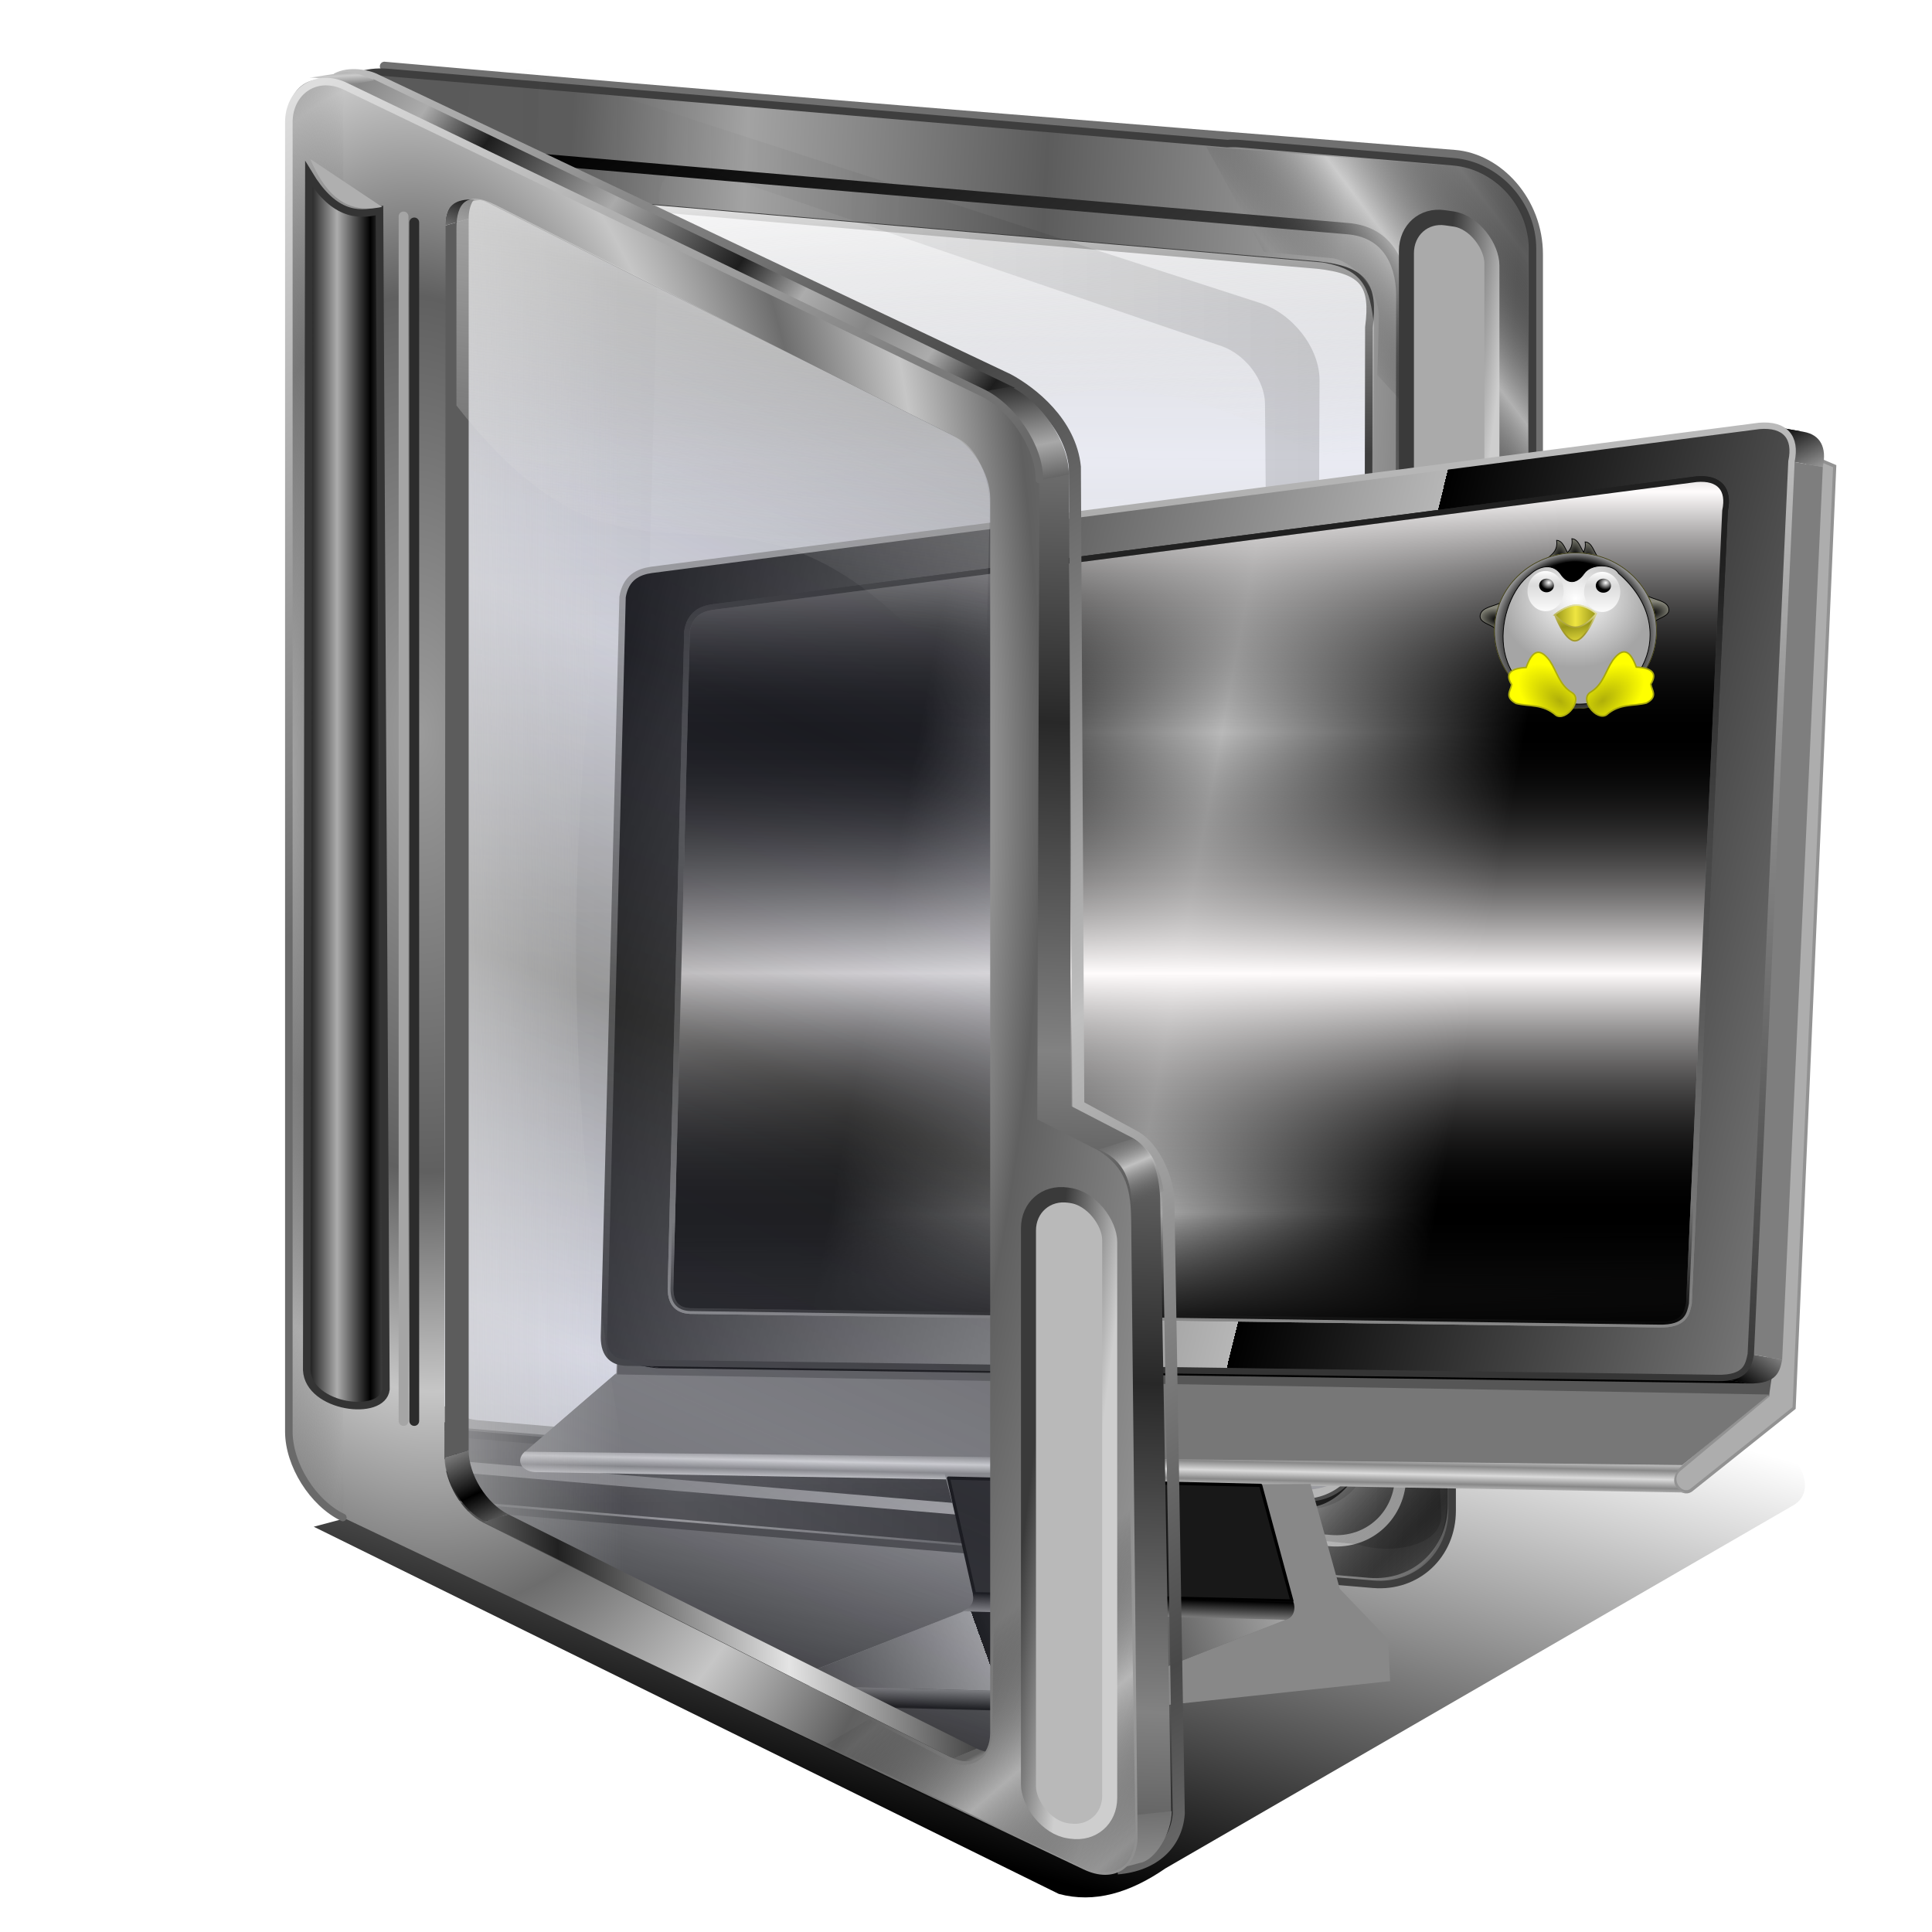 <?xml version="1.0" encoding="UTF-8" standalone="no"?>
<!-- Created with Inkscape (http://www.inkscape.org/) -->

<svg
   xmlns:dc="http://purl.org/dc/elements/1.1/"
   xmlns:cc="http://creativecommons.org/ns#"
   xmlns:rdf="http://www.w3.org/1999/02/22-rdf-syntax-ns#"
   xmlns:svg="http://www.w3.org/2000/svg"
   xmlns="http://www.w3.org/2000/svg"
   xmlns:xlink="http://www.w3.org/1999/xlink"
   xmlns:sodipodi="http://sodipodi.sourceforge.net/DTD/sodipodi-0.dtd"
   xmlns:inkscape="http://www.inkscape.org/namespaces/inkscape"
   id="svg2440"
   sodipodi:version="0.32"
   inkscape:version="0.91 r13725"
   width="256"
   height="256"
   sodipodi:docname="folder-hobbies-computer.svg"
   inkscape:output_extension="org.inkscape.output.svg.inkscape"
   inkscape:export-filename="/media/disk/fel/ico/box2/box/scalable/devices/computer.png"
   inkscape:export-xdpi="90"
   inkscape:export-ydpi="90"
   version="1.1">
  <sodipodi:namedview
     inkscape:window-height="1056"
     inkscape:window-width="1920"
     inkscape:pageshadow="2"
     inkscape:pageopacity="0.0"
     guidetolerance="10.0"
     gridtolerance="10.0"
     objecttolerance="10.0"
     borderopacity="1.0"
     bordercolor="#666666"
     pagecolor="#ffffff"
     id="base"
     showgrid="false"
     inkscape:zoom="3.5351562"
     inkscape:cx="128"
     inkscape:cy="128"
     inkscape:window-x="0"
     inkscape:window-y="0"
     inkscape:current-layer="svg2440"
     inkscape:window-maximized="1" />
  <defs
     id="defs2443">
    <linearGradient
       id="linearGradient3318">
      <stop
         id="stop3320"
         stop-color="#000000"
         stop-opacity="1" />
      <stop
         id="stop3322"
         offset="1"
         stop-color="#000000"
         stop-opacity="0" />
    </linearGradient>
    <linearGradient
       id="linearGradient3310">
      <stop
         id="stop3312"
         stop-color="#000000"
         stop-opacity="0" />
      <stop
         offset="1"
         id="stop3314"
         stop-color="#fffcfc"
         stop-opacity="1" />
    </linearGradient>
    <linearGradient
       id="linearGradient3516"
       inkscape:collect="always">
      <stop
         id="stop3518"
         stop-color="#a4a4a4"
         stop-opacity="1" />
      <stop
         id="stop3520"
         offset="1"
         stop-color="#000000"
         stop-opacity="1" />
    </linearGradient>
    <linearGradient
       id="linearGradient3411">
      <stop
         id="stop3413"
         stop-color="#dadada"
         stop-opacity="1" />
      <stop
         offset="1"
         id="stop3415"
         stop-color="#888888"
         stop-opacity="1" />
    </linearGradient>
    <linearGradient
       id="linearGradient3391">
      <stop
         id="stop3393"
         stop-color="#b9b9b9"
         stop-opacity="1" />
      <stop
         id="stop3399"
         offset="0.5"
         stop-color="#000000"
         stop-opacity="1" />
      <stop
         offset="1"
         id="stop3395"
         stop-color="#000000"
         stop-opacity="1" />
    </linearGradient>
    <linearGradient
       inkscape:collect="always"
       id="linearGradient3385">
      <stop
         id="stop3387"
         stop-color="#b6b6b6"
         stop-opacity="1" />
      <stop
         offset="1"
         id="stop3389"
         stop-color="#000000"
         stop-opacity="1" />
    </linearGradient>
    <linearGradient
       id="linearGradient3371"
       inkscape:collect="always">
      <stop
         id="stop3373"
         stop-color="#202020"
         stop-opacity="1" />
      <stop
         id="stop3375"
         offset="1"
         stop-color="#888888"
         stop-opacity="1" />
    </linearGradient>
    <linearGradient
       inkscape:collect="always"
       id="linearGradient3359">
      <stop
         id="stop3361"
         stop-color="#323232"
         stop-opacity="1" />
      <stop
         offset="1"
         id="stop3363"
         stop-color="#bababa"
         stop-opacity="1" />
    </linearGradient>
    <linearGradient
       inkscape:collect="always"
       id="linearGradient3343">
      <stop
         id="stop3345"
         stop-color="#000000"
         stop-opacity="1" />
      <stop
         offset="1"
         id="stop3347"
         stop-color="#9d9d9d"
         stop-opacity="1" />
    </linearGradient>
    <linearGradient
       inkscape:collect="always"
       xlink:href="#linearGradient3343"
       id="linearGradient3550"
       gradientUnits="userSpaceOnUse"
       spreadMethod="reflect"
       x1="396.27"
       y1="27.353"
       x2="404.12"
       y2="43.603" />
    <linearGradient
       inkscape:collect="always"
       xlink:href="#linearGradient3343"
       id="linearGradient3552"
       gradientUnits="userSpaceOnUse"
       spreadMethod="reflect"
       x1="385.85"
       y1="330.92"
       x2="396.09"
       y2="317.06" />
    <linearGradient
       inkscape:collect="always"
       xlink:href="#linearGradient3385"
       id="linearGradient3554"
       gradientUnits="userSpaceOnUse"
       spreadMethod="repeat"
       x1="240.5"
       y1="247.1"
       x2="0.136"
       y2="187.91" />
    <linearGradient
       inkscape:collect="always"
       xlink:href="#linearGradient3359"
       id="linearGradient3556"
       gradientUnits="userSpaceOnUse"
       x1="282.06"
       y1="330.72"
       x2="300.01"
       y2="34.835" />
    <linearGradient
       inkscape:collect="always"
       xlink:href="#linearGradient3391"
       id="linearGradient3558"
       gradientUnits="userSpaceOnUse"
       spreadMethod="reflect"
       x1="212.76"
       y1="164.28"
       x2="396.8"
       y2="198.37" />
    <linearGradient
       inkscape:collect="always"
       xlink:href="#linearGradient3371"
       id="linearGradient3560"
       gradientUnits="userSpaceOnUse"
       gradientTransform="matrix(0.888,0,0,0.888,23.825,19.838)"
       x1="198.56"
       y1="48.558"
       x2="186.98"
       y2="327.67" />
    <linearGradient
       inkscape:collect="always"
       xlink:href="#linearGradient3411"
       id="linearGradient3562"
       gradientUnits="userSpaceOnUse"
       spreadMethod="reflect"
       x1="154.59"
       y1="354.2"
       x2="154.65"
       y2="351.4" />
    <linearGradient
       inkscape:collect="always"
       xlink:href="#linearGradient3516"
       id="linearGradient3564"
       gradientUnits="userSpaceOnUse"
       spreadMethod="reflect"
       x1="195.75"
       y1="403.18"
       x2="195.98"
       y2="395.83" />
    <linearGradient
       inkscape:collect="always"
       xlink:href="#linearGradient3516"
       id="linearGradient3566"
       gradientUnits="userSpaceOnUse"
       gradientTransform="matrix(-1,0,0,-1,320.425,825.817)"
       spreadMethod="reflect"
       x1="195.75"
       y1="403.18"
       x2="195.98"
       y2="395.83" />
    <linearGradient
       inkscape:collect="always"
       xlink:href="#linearGradient3516"
       id="linearGradient3568"
       gradientUnits="userSpaceOnUse"
       spreadMethod="repeat"
       x1="145.97"
       y1="412.83"
       x2="58.785"
       y2="444.14" />
    <linearGradient
       inkscape:collect="always"
       xlink:href="#linearGradient3310"
       id="linearGradient3308"
       gradientUnits="userSpaceOnUse"
       spreadMethod="reflect"
       x1="212.76"
       y1="123.95"
       x2="212.76"
       y2="48.28" />
    <linearGradient
       inkscape:collect="always"
       xlink:href="#linearGradient3318"
       id="linearGradient3324"
       gradientUnits="userSpaceOnUse"
       spreadMethod="pad"
       x1="221.36"
       y1="314.37"
       x2="220.7"
       y2="274.41" />
    <linearGradient
       inkscape:collect="always"
       xlink:href="#linearGradient3371"
       id="linearGradient4242"
       gradientUnits="userSpaceOnUse"
       gradientTransform="matrix(0.888,0,0,0.888,23.825,19.838)"
       x1="198.56"
       y1="48.558"
       x2="186.98"
       y2="327.67" />
    <linearGradient
       id="linearGradient4390"
       inkscape:collect="always">
      <stop
         stop-opacity="0"
         stop-color="#a3a3a3"
         id="stop4392" />
      <stop
         stop-opacity="0.635"
         stop-color="#101010"
         id="stop4394"
         offset="1" />
    </linearGradient>
    <linearGradient
       id="linearGradient4378">
      <stop
         id="stop4380"
         stop-color="#595959"
         stop-opacity="1" />
      <stop
         offset="0.304"
         id="stop4382"
         stop-color="#5c5c5c"
         stop-opacity="1" />
      <stop
         id="stop4384"
         offset="0.561"
         stop-color="#a3a3a3"
         stop-opacity="1" />
      <stop
         id="stop4386"
         offset="1"
         stop-color="#5c5c5c"
         stop-opacity="1" />
    </linearGradient>
    <linearGradient
       inkscape:collect="always"
       id="linearGradient4386">
      <stop
         id="stop4388"
         stop-color="#666666"
         stop-opacity="0" />
      <stop
         offset="1"
         id="stop4390"
         stop-color="#e7e7e7"
         stop-opacity="0.612" />
    </linearGradient>
    <linearGradient
       inkscape:collect="always"
       id="linearGradient4322">
      <stop
         id="stop4324"
         stop-color="#424242"
         stop-opacity="0.26" />
      <stop
         offset="1"
         id="stop4326"
         stop-color="#b6bad4"
         stop-opacity="0.304" />
    </linearGradient>
    <linearGradient
       id="linearGradient4303"
       inkscape:collect="always">
      <stop
         stop-opacity="1"
         stop-color="#c0c0c0"
         id="stop4308" />
      <stop
         stop-opacity="1"
         stop-color="#484848"
         id="stop4310"
         offset="1" />
    </linearGradient>
    <linearGradient
       id="linearGradient4294"
       inkscape:collect="always">
      <stop
         stop-opacity="1"
         stop-color="#dedede"
         id="stop4296" />
      <stop
         stop-opacity="1"
         stop-color="#6a6a6a"
         id="stop4298"
         offset="1" />
    </linearGradient>
    <linearGradient
       id="linearGradient4284"
       inkscape:collect="always">
      <stop
         stop-opacity="0"
         stop-color="#000000"
         id="stop4287" />
      <stop
         stop-opacity="0.612"
         stop-color="#e7e7e7"
         id="stop4289"
         offset="1" />
    </linearGradient>
    <linearGradient
       id="linearGradient4317"
       inkscape:collect="always">
      <stop
         stop-opacity="0.403"
         stop-color="#424242"
         id="stop4319" />
      <stop
         stop-opacity="0.182"
         stop-color="#9396b5"
         id="stop4322"
         offset="1" />
    </linearGradient>
    <linearGradient
       id="linearGradient4310">
      <stop
         stop-opacity="1"
         stop-color="#cecece"
         id="stop4312" />
      <stop
         stop-opacity="1"
         stop-color="#3a3a3a"
         id="stop4314"
         offset="1" />
    </linearGradient>
    <linearGradient
       id="linearGradient4290">
      <stop
         id="stop4292"
         stop-color="#a8a8a8"
         stop-opacity="1" />
      <stop
         id="stop4294"
         offset="1"
         stop-color="#272727"
         stop-opacity="1" />
    </linearGradient>
    <linearGradient
       inkscape:collect="always"
       id="linearGradient4282">
      <stop
         id="stop4286"
         stop-color="#000000"
         stop-opacity="0" />
      <stop
         offset="1"
         id="stop4288"
         stop-color="#c9c9c9"
         stop-opacity="0.612" />
    </linearGradient>
    <linearGradient
       id="linearGradient4273"
       inkscape:collect="always">
      <stop
         stop-opacity="0.579"
         stop-color="#dfdfdf"
         id="stop4275" />
      <stop
         stop-opacity="0"
         stop-color="#dfdfdf"
         id="stop4277"
         offset="1" />
    </linearGradient>
    <linearGradient
       id="linearGradient4331">
      <stop
         stop-opacity="1"
         stop-color="#616161"
         id="stop4333" />
      <stop
         stop-opacity="1"
         stop-color="#cbcbcb"
         id="stop4335"
         offset="1" />
    </linearGradient>
    <linearGradient
       id="linearGradient4325">
      <stop
         stop-opacity="1"
         stop-color="#bababa"
         id="stop4327" />
      <stop
         stop-opacity="1"
         stop-color="#000000"
         id="stop4329"
         offset="1" />
    </linearGradient>
    <linearGradient
       id="linearGradient4319">
      <stop
         stop-opacity="1"
         stop-color="#a6a6a6"
         id="stop4321" />
      <stop
         stop-opacity="0"
         stop-color="#666666"
         offset="1"
         id="stop4323" />
    </linearGradient>
    <linearGradient
       id="linearGradient4297">
      <stop
         stop-opacity="1"
         stop-color="#9b9b9b"
         id="stop4299" />
      <stop
         stop-opacity="1"
         stop-color="#606060"
         id="stop4302"
         offset="0.5" />
      <stop
         stop-opacity="1"
         stop-color="#c6c6c6"
         offset="0.75"
         id="stop4305" />
      <stop
         stop-opacity="1"
         stop-color="#6d6d6d"
         offset="1"
         id="stop4307" />
    </linearGradient>
    <linearGradient
       id="linearGradient4302"
       inkscape:collect="always">
      <stop
         stop-opacity="0"
         stop-color="#3e3e3e"
         id="stop4304" />
      <stop
         stop-opacity="0.157"
         stop-color="#000000"
         id="stop4306"
         offset="1" />
    </linearGradient>
    <linearGradient
       id="linearGradient4279"
       inkscape:collect="always">
      <stop
         stop-opacity="1"
         stop-color="#c1c1c1"
         id="stop4281" />
      <stop
         stop-opacity="0"
         stop-color="#555555"
         id="stop4284"
         offset="1" />
    </linearGradient>
    <linearGradient
       id="linearGradient4372">
      <stop
         stop-opacity="1"
         stop-color="#8c8c8c"
         id="stop4374" />
      <stop
         stop-opacity="1"
         stop-color="#707070"
         offset="1"
         id="stop4376" />
    </linearGradient>
    <linearGradient
       id="linearGradient4350"
       inkscape:collect="always">
      <stop
         stop-opacity="1"
         stop-color="#acacac"
         id="stop4352" />
      <stop
         stop-opacity="1"
         stop-color="#000000"
         id="stop4354"
         offset="1" />
    </linearGradient>
    <linearGradient
       id="linearGradient4342">
      <stop
         stop-opacity="1"
         stop-color="#828282"
         id="stop4344" />
      <stop
         stop-opacity="1"
         stop-color="#282828"
         offset="1"
         id="stop4346" />
    </linearGradient>
    <linearGradient
       id="linearGradient4336">
      <stop
         stop-opacity="1"
         stop-color="#616161"
         id="stop4338" />
      <stop
         stop-opacity="1"
         stop-color="#e4e4e4"
         offset="1"
         id="stop4340" />
    </linearGradient>
    <linearGradient
       id="linearGradient4299">
      <stop
         stop-opacity="1"
         stop-color="#ffffff"
         id="stop4301" />
      <stop
         stop-opacity="0"
         stop-color="#dddddd"
         id="stop4303"
         offset="1" />
    </linearGradient>
    <linearGradient
       id="linearGradient4293">
      <stop
         stop-opacity="0.646"
         stop-color="#d1d1d1"
         id="stop4295" />
      <stop
         stop-opacity="0"
         stop-color="#c9c9c9"
         offset="1"
         id="stop4297" />
    </linearGradient>
    <linearGradient
       id="linearGradient3877">
      <stop
         stop-opacity="1"
         stop-color="#212121"
         id="stop3879" />
      <stop
         stop-opacity="1"
         stop-color="#e4e4e4"
         id="stop3881"
         offset="1" />
    </linearGradient>
    <linearGradient
       id="linearGradient3871">
      <stop
         stop-opacity="1"
         stop-color="#d8d8d8"
         id="stop3873" />
      <stop
         stop-opacity="1"
         stop-color="#252525"
         offset="1"
         id="stop3875" />
    </linearGradient>
    <linearGradient
       id="linearGradient3863">
      <stop
         stop-opacity="1"
         stop-color="#aaaaaa"
         id="stop3865" />
      <stop
         stop-opacity="1"
         stop-color="#1d1d1d"
         offset="0.5"
         id="stop3350" />
      <stop
         stop-opacity="1"
         stop-color="#acacac"
         id="stop3352"
         offset="0.75" />
      <stop
         stop-opacity="1"
         stop-color="#878787"
         id="stop3867"
         offset="1" />
    </linearGradient>
    <linearGradient
       id="linearGradient3831">
      <stop
         stop-opacity="1"
         stop-color="#000000"
         id="stop3833" />
      <stop
         stop-opacity="1"
         stop-color="#a7a7a7"
         offset="1"
         id="stop3835" />
    </linearGradient>
    <linearGradient
       id="linearGradient3803">
      <stop
         stop-opacity="1"
         stop-color="#909090"
         id="stop3805" />
      <stop
         stop-opacity="1"
         stop-color="#000000"
         id="stop3807"
         offset="1" />
    </linearGradient>
    <linearGradient
       y2="893.58"
       x2="736.83"
       y1="886.38"
       x1="730.24"
       gradientUnits="userSpaceOnUse"
       id="linearGradient2708"
       xlink:href="#linearGradient4336"
       inkscape:collect="always" />
    <linearGradient
       y2="888.36"
       x2="592.15"
       y1="893.82"
       x1="432.77"
       spreadMethod="reflect"
       gradientUnits="userSpaceOnUse"
       id="linearGradient2710"
       xlink:href="#linearGradient3877"
       inkscape:collect="always" />
    <linearGradient
       y2="877.63"
       x2="388.21"
       y1="856.65"
       x1="369.98"
       spreadMethod="reflect"
       gradientUnits="userSpaceOnUse"
       id="linearGradient2712"
       xlink:href="#linearGradient3803"
       inkscape:collect="always" />
    <linearGradient
       y2="121.26"
       x2="385.72"
       y1="79.991"
       x1="378.99"
       gradientUnits="userSpaceOnUse"
       id="linearGradient2716"
       xlink:href="#linearGradient3831"
       inkscape:collect="always" />
    <linearGradient
       y2="176.69"
       x2="276.08"
       y1="185.27"
       x1="276.56"
       spreadMethod="reflect"
       gradientUnits="userSpaceOnUse"
       id="linearGradient2718"
       xlink:href="#linearGradient4331"
       inkscape:collect="always" />
    <linearGradient
       y2="347.28"
       x2="580.59"
       y1="248.79"
       x1="440.3"
       spreadMethod="reflect"
       gradientUnits="userSpaceOnUse"
       id="linearGradient2720"
       xlink:href="#linearGradient3863"
       inkscape:collect="always" />
    <linearGradient
       y2="577.18"
       x2="696.37"
       y1="780.61"
       x1="689.78"
       spreadMethod="reflect"
       gradientUnits="userSpaceOnUse"
       id="linearGradient2724"
       xlink:href="#linearGradient4342"
       inkscape:collect="always" />
    <linearGradient
       gradientTransform="translate(62.137,18.509)"
       y2="1233.69"
       x2="708.13"
       y1="1265.74"
       x1="709.47"
       spreadMethod="reflect"
       gradientUnits="userSpaceOnUse"
       id="linearGradient2726"
       xlink:href="#linearGradient4372"
       inkscape:collect="always" />
    <linearGradient
       gradientTransform="matrix(0.214,0,0,0.214,222.873,-56.636)"
       y2="362.43"
       x2="934.11"
       y1="367.34"
       x1="974.08"
       gradientUnits="userSpaceOnUse"
       id="linearGradient3302"
       xlink:href="#linearGradient4310"
       inkscape:collect="always" />
    <radialGradient
       r="232.39"
       fy="671.2"
       fx="245.43"
       cy="671.2"
       cx="245.43"
       spreadMethod="reflect"
       gradientTransform="matrix(0.049,0,0,0.5,-119.908,-235.023)"
       gradientUnits="userSpaceOnUse"
       id="radialGradient3311"
       xlink:href="#linearGradient4319"
       inkscape:collect="always" />
    <radialGradient
       r="232.39"
       fy="663.51"
       fx="317.56"
       cy="663.51"
       cx="317.56"
       spreadMethod="reflect"
       gradientTransform="matrix(0.236,-0.006,0.012,0.5,-173.461,-233.763)"
       gradientUnits="userSpaceOnUse"
       id="radialGradient3314"
       xlink:href="#linearGradient4297"
       inkscape:collect="always" />
    <linearGradient
       y2="736.21"
       x2="427.92"
       y1="736.65"
       x1="303.35"
       gradientTransform="matrix(0.214,0,0,0.214,-155.364,-30.214)"
       gradientUnits="userSpaceOnUse"
       id="linearGradient3339"
       xlink:href="#linearGradient4293"
       inkscape:collect="always" />
    <linearGradient
       gradientTransform="matrix(0.214,0,0,0.214,222.303,-24.645)"
       y2="271.25"
       x2="355.35"
       y1="1060.94"
       x1="907.3"
       gradientUnits="userSpaceOnUse"
       id="linearGradient3343-6"
       xlink:href="#linearGradient3871"
       inkscape:collect="always" />
    <linearGradient
       y2="271.25"
       x2="355.35"
       y1="1031.92"
       x1="879.6"
       gradientTransform="matrix(0.227,0,0,0.227,214.879,-32.787)"
       gradientUnits="userSpaceOnUse"
       id="linearGradient3346"
       xlink:href="#linearGradient4325"
       inkscape:collect="always" />
    <linearGradient
       y2="447.21"
       x2="704.84"
       y1="406"
       x1="696.93"
       spreadMethod="reflect"
       gradientUnits="userSpaceOnUse"
       id="linearGradient3354"
       xlink:href="#linearGradient4290"
       inkscape:collect="always" />
    <linearGradient
       gradientTransform="matrix(0.241,0,0,0.241,240.725,9.135)"
       spreadMethod="reflect"
       gradientUnits="userSpaceOnUse"
       y2="544.09"
       x2="513.65"
       y1="524.1"
       x1="138.06"
       id="linearGradient3362"
       xlink:href="#linearGradient4378"
       inkscape:collect="always" />
    <linearGradient
       gradientTransform="translate(-152.877,-6.166)"
       spreadMethod="reflect"
       gradientUnits="userSpaceOnUse"
       y2="107.78"
       x2="55.785"
       y1="107.78"
       x1="51.38"
       id="linearGradient4356"
       xlink:href="#linearGradient4350"
       inkscape:collect="always" />
    <linearGradient
       y2="362.43"
       x2="934.11"
       y1="367.34"
       x1="974.08"
       gradientTransform="matrix(0.214,0,0,0.214,-210.532,125.901)"
       gradientUnits="userSpaceOnUse"
       id="linearGradient4360"
       xlink:href="#linearGradient4310"
       inkscape:collect="always" />
    <linearGradient
       gradientTransform="translate(230.188,-1.735)"
       gradientUnits="userSpaceOnUse"
       y2="69.34"
       x2="134.98"
       y1="23.68"
       x1="131.29"
       id="linearGradient4370"
       xlink:href="#linearGradient4299"
       inkscape:collect="always" />
    <filter
       color-interpolation-filters="sRGB"
       height="1.087"
       y="-0.043"
       width="1.033"
       x="-0.017"
       id="filter4277"
       inkscape:collect="always">
      <feGaussianBlur
         stdDeviation="1.366"
         id="feGaussianBlur4279"
         inkscape:collect="always" />
    </filter>
    <linearGradient
       gradientTransform="translate(-10.758,6.551)"
       gradientUnits="userSpaceOnUse"
       y2="156.1"
       x2="135.18"
       y1="232.75"
       x1="114.17"
       id="linearGradient4287"
       xlink:href="#linearGradient3318"
       inkscape:collect="always" />
    <linearGradient
       gradientTransform="translate(-149.404,2.268)"
       spreadMethod="reflect"
       gradientUnits="userSpaceOnUse"
       y2="155.25"
       x2="156.39"
       y1="150.4"
       x1="154.35"
       id="linearGradient4286"
       xlink:href="#linearGradient4279"
       inkscape:collect="always" />
    <linearGradient
       gradientTransform="translate(-149.404,2.268)"
       spreadMethod="reflect"
       gradientUnits="userSpaceOnUse"
       y2="227.18"
       x2="142.92"
       y1="214.42"
       x1="132.03"
       id="linearGradient4296"
       xlink:href="#linearGradient4282"
       inkscape:collect="always" />
    <linearGradient
       gradientTransform="matrix(0.998,0.058,0.058,-0.998,266.494,262.365)"
       y2="227.18"
       x2="142.92"
       y1="218.58"
       x1="132.75"
       spreadMethod="reflect"
       gradientUnits="userSpaceOnUse"
       id="linearGradient4300"
       xlink:href="#linearGradient4284"
       inkscape:collect="always" />
    <linearGradient
       gradientTransform="translate(11.594,-0.522)"
       gradientUnits="userSpaceOnUse"
       y2="119.43"
       x2="177.67"
       y1="119.43"
       x1="53.04"
       id="linearGradient4308"
       xlink:href="#linearGradient4302"
       inkscape:collect="always" />
    <linearGradient
       gradientTransform="translate(-149.404,2.268)"
       gradientUnits="userSpaceOnUse"
       y2="75.73"
       x2="93.42"
       y1="25.1"
       x1="99.92"
       id="linearGradient4280"
       xlink:href="#linearGradient4273"
       inkscape:collect="always" />
    <filter
       color-interpolation-filters="sRGB"
       height="1.02"
       y="0"
       width="1.031"
       x="-0.015"
       id="filter4278"
       inkscape:collect="always">
      <feGaussianBlur
         stdDeviation="0.806"
         id="feGaussianBlur4280"
         inkscape:collect="always" />
    </filter>
    <linearGradient
       gradientTransform="translate(-149.404,2.268)"
       spreadMethod="reflect"
       gradientUnits="userSpaceOnUse"
       y2="80.79"
       x2="82.37"
       y1="121.08"
       x1="64.769"
       id="linearGradient4324"
       xlink:href="#linearGradient4317"
       inkscape:collect="always" />
    <linearGradient
       gradientTransform="translate(-149.404,2.268)"
       gradientUnits="userSpaceOnUse"
       y2="89.62"
       x2="86.969"
       y1="14.353"
       x1="35.525"
       id="linearGradient4301"
       xlink:href="#linearGradient4294"
       inkscape:collect="always" />
    <linearGradient
       spreadMethod="reflect"
       gradientTransform="translate(-149.404,2.268)"
       gradientUnits="userSpaceOnUse"
       y2="73.33"
       x2="88.03"
       y1="5.703"
       x1="45.662"
       id="linearGradient4312"
       xlink:href="#linearGradient4303"
       inkscape:collect="always" />
    <linearGradient
       gradientTransform="translate(231.393,6.699)"
       spreadMethod="reflect"
       gradientUnits="userSpaceOnUse"
       y2="57.57"
       x2="135.89"
       y1="117.26"
       x1="135.33"
       id="linearGradient4320"
       xlink:href="#linearGradient4322"
       inkscape:collect="always" />
    <linearGradient
       inkscape:collect="always"
       id="linearGradient2888">
      <stop
         id="stop2890"
         stop-color="black"
         stop-opacity="1" />
      <stop
         offset="1"
         id="stop2892"
         stop-color="#86867a"
         stop-opacity="1" />
    </linearGradient>
    <linearGradient
       inkscape:collect="always"
       id="linearGradient2864">
      <stop
         id="stop2866"
         stop-color="#afaf09"
         stop-opacity="1" />
      <stop
         offset="1"
         id="stop2868"
         stop-color="yellow"
         stop-opacity="1" />
    </linearGradient>
    <linearGradient
       inkscape:collect="always"
       id="linearGradient2854">
      <stop
         id="stop2856"
         stop-color="#a29929"
         stop-opacity="1" />
      <stop
         offset="1"
         id="stop2858"
         stop-color="#e8e7b2"
         stop-opacity="1" />
    </linearGradient>
    <linearGradient
       inkscape:collect="always"
       id="linearGradient2836">
      <stop
         id="stop2838"
         stop-color="#efe541"
         stop-opacity="1" />
      <stop
         offset="1"
         id="stop2840"
         stop-color="#98961a"
         stop-opacity="1" />
    </linearGradient>
    <linearGradient
       inkscape:collect="always"
       id="linearGradient2822">
      <stop
         id="stop2824"
         stop-color="white"
         stop-opacity="1" />
      <stop
         offset="1"
         id="stop2826"
         stop-color="black"
         stop-opacity="1" />
    </linearGradient>
    <linearGradient
       id="linearGradient2798"
       inkscape:collect="always">
      <stop
         id="stop2800"
         stop-color="white"
         stop-opacity="0" />
      <stop
         id="stop2802"
         offset="1"
         stop-color="white"
         stop-opacity="1" />
    </linearGradient>
    <linearGradient
       inkscape:collect="always"
       id="linearGradient2788">
      <stop
         id="stop2790"
         stop-color="white"
         stop-opacity="1" />
      <stop
         offset="1"
         id="stop2792"
         stop-color="#c4c4c4"
         stop-opacity="1" />
    </linearGradient>
    <linearGradient
       inkscape:collect="always"
       id="linearGradient2778">
      <stop
         id="stop2780"
         stop-color="white"
         stop-opacity="1" />
      <stop
         offset="1"
         id="stop2782"
         stop-color="#a5a5a5"
         stop-opacity="1" />
    </linearGradient>
    <linearGradient
       id="linearGradient2762">
      <stop
         id="stop2764"
         stop-color="white"
         stop-opacity="1" />
      <stop
         id="stop2770"
         offset="0.5"
         stop-color="white"
         stop-opacity="1" />
      <stop
         offset="0.75"
         id="stop2772"
         stop-color="black"
         stop-opacity="1" />
      <stop
         offset="1"
         id="stop2766"
         stop-color="#aaa"
         stop-opacity="1" />
    </linearGradient>
    <radialGradient
       inkscape:collect="always"
       xlink:href="#linearGradient2888"
       id="radialGradient2934"
       gradientUnits="userSpaceOnUse"
       gradientTransform="matrix(-0.956,0.149,0.249,1.592,168.152,-1.887)"
       cx="24.699"
       cy="13.06"
       fx="24.699"
       fy="13.06"
       r="14.989" />
    <radialGradient
       inkscape:collect="always"
       xlink:href="#linearGradient2888"
       id="radialGradient2936"
       gradientUnits="userSpaceOnUse"
       gradientTransform="matrix(-0.956,0.149,0.249,1.592,150.765,-6.101)"
       cx="24.699"
       cy="13.06"
       fx="24.699"
       fy="13.06"
       r="14.989" />
    <radialGradient
       inkscape:collect="always"
       xlink:href="#linearGradient2888"
       id="radialGradient2938"
       gradientUnits="userSpaceOnUse"
       gradientTransform="matrix(-0.956,0.149,0.249,1.592,130.745,-3.994)"
       cx="24.699"
       cy="13.06"
       fx="24.699"
       fy="13.06"
       r="14.989" />
    <radialGradient
       inkscape:collect="always"
       xlink:href="#linearGradient2888"
       id="radialGradient2940"
       gradientUnits="userSpaceOnUse"
       gradientTransform="matrix(-0.149,-0.956,-1.592,0.249,255.516,114.096)"
       cx="24.699"
       cy="13.06"
       fx="24.699"
       fy="13.06"
       r="14.989" />
    <radialGradient
       inkscape:collect="always"
       xlink:href="#linearGradient2888"
       id="radialGradient2942"
       gradientUnits="userSpaceOnUse"
       gradientTransform="matrix(0.149,-0.956,1.592,0.249,2.645,122.525)"
       cx="24.699"
       cy="13.06"
       fx="24.699"
       fy="13.06"
       r="14.989" />
    <radialGradient
       inkscape:collect="always"
       xlink:href="#linearGradient2762"
       id="radialGradient2944"
       gradientUnits="userSpaceOnUse"
       gradientTransform="matrix(1.049,-0.011,0.01,1.202,4.577,-23.361)"
       spreadMethod="reflect"
       cx="-117.75"
       cy="120.46"
       fx="-117.75"
       fy="68.07"
       r="100.81" />
    <radialGradient
       inkscape:collect="always"
       xlink:href="#linearGradient2778"
       id="radialGradient2946"
       gradientUnits="userSpaceOnUse"
       gradientTransform="matrix(-1.045,0.022,-0.02,-0.946,268.274,140.609)"
       cx="130.5"
       cy="72.32"
       fx="130.5"
       fy="72.32"
       r="95.6" />
    <linearGradient
       inkscape:collect="always"
       xlink:href="#linearGradient2788"
       id="linearGradient2948"
       gradientUnits="userSpaceOnUse"
       x1="94.83"
       y1="95.84"
       x2="94.83"
       y2="33.666" />
    <linearGradient
       inkscape:collect="always"
       xlink:href="#linearGradient2798"
       id="linearGradient2950"
       gradientUnits="userSpaceOnUse"
       x1="94.83"
       y1="58.43"
       x2="94.83"
       y2="38.934" />
    <radialGradient
       inkscape:collect="always"
       xlink:href="#linearGradient2822"
       id="radialGradient2956"
       gradientUnits="userSpaceOnUse"
       gradientTransform="matrix(-1.077,0.077,-0.066,-0.921,47,29.162)"
       cx="22.13"
       cy="15.841"
       fx="22.13"
       fy="15.841"
       r="13.698" />
    <linearGradient
       inkscape:collect="always"
       xlink:href="#linearGradient2836"
       id="linearGradient2960"
       gradientUnits="userSpaceOnUse"
       gradientTransform="translate(110.113,77.975)"
       spreadMethod="reflect"
       x1="20.284"
       y1="26.29"
       x2="47.42"
       y2="26.29" />
    <linearGradient
       inkscape:collect="always"
       xlink:href="#linearGradient2854"
       id="linearGradient2962"
       gradientUnits="userSpaceOnUse"
       x1="130.4"
       y1="117.7"
       x2="139.62"
       y2="82.71" />
    <radialGradient
       inkscape:collect="always"
       xlink:href="#linearGradient2864"
       id="radialGradient2964"
       gradientUnits="userSpaceOnUse"
       gradientTransform="matrix(-1.222,-0.968,0.544,-0.687,-202.892,187.386)"
       cx="-166.08"
       cy="201.83"
       fx="-166.08"
       fy="201.83"
       r="40.73" />
    <radialGradient
       inkscape:collect="always"
       xlink:href="#linearGradient2864"
       id="radialGradient2966"
       gradientUnits="userSpaceOnUse"
       gradientTransform="matrix(1.222,-0.968,-0.544,-0.687,478.729,186.859)"
       cx="-166.08"
       cy="201.83"
       fx="-166.08"
       fy="201.83"
       r="40.73" />
    <linearGradient
       inkscape:collect="always"
       xlink:href="#linearGradient2836"
       id="linearGradient4215"
       gradientUnits="userSpaceOnUse"
       gradientTransform="translate(110.113,77.975)"
       spreadMethod="reflect"
       x1="23.11"
       y1="59.1"
       x2="19.413"
       y2="32.23" />
    <linearGradient
       y2="234.07"
       x2="139.82"
       y1="224.13"
       x1="131.13"
       spreadMethod="reflect"
       gradientTransform="matrix(0.998,-0.058,0.058,0.998,254.897,-26.636)"
       gradientUnits="userSpaceOnUse"
       id="linearGradient4384"
       xlink:href="#linearGradient4386"
       inkscape:collect="always" />
    <linearGradient
       gradientTransform="translate(-0.567,-0.85)"
       gradientUnits="userSpaceOnUse"
       y2="204.19"
       x2="296.69"
       y1="128.05"
       x1="295.18"
       id="linearGradient4396"
       xlink:href="#linearGradient4390"
       inkscape:collect="always" />
    <linearGradient
       inkscape:collect="always"
       xlink:href="#linearGradient2788"
       id="linearGradient5035"
       gradientUnits="userSpaceOnUse"
       x1="94.83"
       y1="95.84"
       x2="94.83"
       y2="33.666" />
    <linearGradient
       inkscape:collect="always"
       xlink:href="#linearGradient2798"
       id="linearGradient5037"
       gradientUnits="userSpaceOnUse"
       x1="94.83"
       y1="58.43"
       x2="94.83"
       y2="38.934" />
    <radialGradient
       inkscape:collect="always"
       xlink:href="#linearGradient2822"
       id="radialGradient5039"
       gradientUnits="userSpaceOnUse"
       gradientTransform="matrix(-1.077,0.077,-0.066,-0.921,47,29.162)"
       cx="22.13"
       cy="15.841"
       fx="22.13"
       fy="15.841"
       r="13.698" />
    <linearGradient
       inkscape:collect="always"
       xlink:href="#linearGradient2854"
       id="linearGradient5041"
       gradientUnits="userSpaceOnUse"
       x1="130.4"
       y1="117.7"
       x2="139.62"
       y2="82.71" />
  </defs>
  <path
     style="fill:url(#linearGradient4287);fill-opacity:1;fill-rule:evenodd;stroke:none;stroke-width:1;stroke-linecap:butt;stroke-linejoin:miter;stroke-opacity:1;filter:url(#filter4277)"
     d="m 41.574,202.299 98.723,48.654 c 4.715,1.269 9.429,-0.141 14.144,-3.394 l 83.165,-48.088 c 3.753,-2.133 0.073,-8.253 -4.249,-9.027 l -91.927,-14.734 z"
     id="path4263"
     inkscape:connector-curvature="0"
     sodipodi:nodetypes="ccccccc" />
  <g
     id="g4398"
     transform="translate(-231.957,-3.629)">
    <path
       style="fill:none;fill-opacity:1;stroke:#707070;stroke-width:1.2;stroke-linecap:round;stroke-linejoin:round;stroke-miterlimit:4;stroke-dasharray:none;stroke-opacity:1"
       inkscape:connector-curvature="0"
       d="m 435.805,114.373 0,-77.036 c 0,-7.076 -5.298,-12.783 -11.102,-13.245 -49.304,-3.926 -99.666,-7.948 -141.813,-11.684"
       id="path4300"
       sodipodi:nodetypes="cssc"
       stroke-miterlimit="4" />
    <path
       style="fill:url(#linearGradient4320);fill-opacity:1;stroke:none;stroke-width:5;stroke-linecap:round;stroke-linejoin:round;stroke-miterlimit:4;stroke-dasharray:none;stroke-opacity:1"
       stroke-miterlimit="4"
       id="path3241"
       d="m 295.191,28.791 c -4.88,-0.414 -8.807,3.246 -8.807,8.2 l 0,146.732 c 0,4.955 3.926,9.274 8.807,9.687 l 109.865,9.312 c 4.88,0.414 8.807,-3.24 8.807,-8.194 l 0,-72.747 0.155,-75.115 c 0.834,-5.497 -0.508,-7.494 -6.768,-8.254 l -112.059,-9.62 z"
       sodipodi:nodetypes="cccccccccc"
       inkscape:connector-curvature="0" />
    <path
       stroke-miterlimit="4"
       sodipodi:nodetypes="ccccc"
       d="m 286.826,37.679 0.052,145.427 c 0,4.955 3.556,9.15 8.436,9.564 l 108.384,9.188 c 4.88,0.414 9.547,-2.376 9.547,-7.33"
       id="path3244"
       inkscape:connector-curvature="0"
       style="fill:none;fill-opacity:0.214;stroke:url(#linearGradient3343-6);stroke-width:1.7;stroke-linecap:round;stroke-linejoin:round;stroke-miterlimit:4;stroke-dasharray:none;stroke-opacity:1" />
    <path
       style="fill:url(#linearGradient3362);fill-opacity:1;stroke:#3e3e3e;stroke-width:1;stroke-linecap:round;stroke-linejoin:round;stroke-miterlimit:4;stroke-dasharray:none;stroke-opacity:1"
       stroke-miterlimit="4"
       sodipodi:nodetypes="csscssccssccccccccccsccssc"
       id="rect2442"
       d="m 282.231,13.197 c -5.293,0.094 -9.395,4.262 -9.395,9.784 l 0,167.984 c 0,5.889 4.666,11.021 10.467,11.513 l 130.599,11.07 c 5.801,0.492 10.467,-3.854 10.467,-9.743 l 0,-80.039 0.181,0.013 c 5.801,0.492 10.467,-3.854 10.467,-9.743 l 0,-77.445 c 0,-5.889 -4.666,-11.034 -10.467,-11.526 l -28.339,-2.399 c -0.558,-0.047 -1.101,-0.046 -1.635,-0.007 L 283.303,13.23 c -0.363,-0.031 -0.719,-0.04 -1.072,-0.034 z m 11.379,15.902 c 0.297,-0.005 0.6,0.008 0.905,0.034 l 112.057,9.616 c 6.195,0.694 7.489,2.646 6.768,8.256 l -0.154,75.113 0,72.748 c 1e-5,4.955 -3.925,8.609 -8.805,8.196 l -109.865,-9.315 c -4.88,-0.414 -8.805,-4.729 -8.805,-9.683 l 0,-146.735 c 0,-4.645 3.448,-8.15 7.901,-8.229 z"
       inkscape:connector-curvature="0" />
    <path
       style="fill:url(#linearGradient4396);fill-opacity:1;stroke:none;stroke-width:1;stroke-linecap:round;stroke-linejoin:round;stroke-miterlimit:4;stroke-dasharray:none;stroke-opacity:1"
       inkscape:connector-curvature="0"
       d="m 412.618,121.267 0,72.748 c 10e-6,4.955 -3.925,8.609 -8.805,8.196 l -109.865,-9.315 c -4.88,-0.414 -8.805,-4.729 -8.805,-9.683 l 0,-66.142 c -3.268,1.011 -5.785,2.646 -12.873,3.969 l 0,69.076 c 0,5.889 4.666,11.021 10.467,11.513 l 130.599,11.07 c 5.801,0.492 10.467,-3.854 10.467,-9.743 l 0,-80.039 0.181,0.013 c -3.132,0.127 -6.554,-0.742 -11.365,-1.662 z"
       id="path4388"
       sodipodi:nodetypes="csccsccscssccc"
       stroke-miterlimit="4" />
    <path
       style="fill:none;fill-opacity:0.214;stroke:url(#linearGradient3346);stroke-width:1.5;stroke-linecap:round;stroke-linejoin:round;stroke-miterlimit:4;stroke-dasharray:none;stroke-opacity:1"
       stroke-miterlimit="4"
       id="path3254"
       d="m 291.994,23.748 c -5.163,-0.438 -9.317,3.434 -9.317,8.676 l 0,155.242 c 0,5.242 4.154,9.811 9.317,10.249 l 116.236,9.851 c 5.163,0.438 9.317,-3.428 9.317,-8.67 l 0,-76.966 0.164,-79.471 c -0.085,-4.558 -2.181,-8.315 -7.161,-8.733 z"
       sodipodi:nodetypes="cccccccccc"
       inkscape:connector-curvature="0" />
    <path
       style="fill:url(#linearGradient4370);fill-opacity:1;stroke:none;stroke-width:5;stroke-linecap:round;stroke-linejoin:round;stroke-miterlimit:4;stroke-dasharray:none;stroke-opacity:1"
       stroke-miterlimit="4"
       inkscape:connector-curvature="0"
       sodipodi:nodetypes="cccccccc"
       d="m 295.191,28.791 c -4.88,-0.414 -8.807,3.246 -8.807,8.2 l 0,24.261 c 65.184,40.385 66.46,-34.734 127.478,7.402 l 0,53.126 0.155,-75.115 c -0.603,-4.876 -1.309,-7.275 -6.768,-8.254 z"
       id="path4362" />
    <path
       style="fill:url(#linearGradient4300);fill-opacity:1;fill-rule:evenodd;stroke:none;stroke-width:1;stroke-linecap:butt;stroke-linejoin:miter;stroke-opacity:1"
       d="m 399.455,37.006 8.837,0.82 c 2.713,0.148 6.552,4.151 6.363,8.003 l -0.185,7.499 20.017,21.856 -0.089,-39.206 c 0.513,-5.244 -4.316,-9.679 -9.177,-10.307 l -33.434,-2.604 z"
       id="path4298"
       inkscape:connector-curvature="0"
       sodipodi:nodetypes="ccccccccc" />
    <rect
       style="fill:#aaaaaa;fill-opacity:1;stroke:url(#linearGradient3302);stroke-width:2.01;stroke-linecap:round;stroke-linejoin:round;stroke-miterlimit:4;stroke-dasharray:none;stroke-opacity:1"
       rx="5.161"
       stroke-miterlimit="4"
       transform="matrix(0.99,0.142,0,1,0,0)"
       ry="5.293"
       y="-28.25"
       x="422.54"
       height="84.45"
       width="11.442"
       id="rect3258" />
    <path
       style="fill:url(#linearGradient4384);fill-opacity:1;fill-rule:evenodd;stroke:none;stroke-width:1;stroke-linecap:butt;stroke-linejoin:miter;stroke-opacity:1"
       sodipodi:nodetypes="ccccccccc"
       inkscape:connector-curvature="0"
       id="path4382"
       d="m 388.162,202.37 15.6,0.7 c 4.438,1.7 10.291,-4.818 9.022,-9.827 l 0.271,-14.11 10.594,-18.284 -0.013,38.902 c 0.741,9.727 -4.012,13.63 -9.784,13.119 l -33.054,-2.411 z" />
  </g>
  <path
     style="fill:url(#linearGradient4308);fill-opacity:1;stroke:none;stroke-width:0.213;stroke-linecap:round;stroke-linejoin:round;stroke-miterlimit:4;stroke-opacity:1;filter:url(#filter4278)"
     id="path4289"
     d="m 69.478,9.249 c -2.848,0.245 -4.842,2.333 -4.842,5.53 l 0,168.567 c 0,4.263 3.537,8.843 7.931,10.263 l 107.349,11.029 c 4.394,1.42 11.249,0.25 11.049,-4.003 l -2.641,-56.277 c -0.048,-3.867 -0.553,-6.774 -4.794,-8.675 l -8.999,-3.133 0.313,-82.159 c 0.016,-4.264 -3.537,-8.843 -7.931,-10.263 L 72.567,9.642 C 71.469,9.287 70.427,9.167 69.478,9.249 Z M 90.657,22.14 c 0.764,-0.098 1.618,-0.01 2.525,0.299 l 68.616,23.401 c 3.225,1.1 5.796,4.523 5.822,7.677 l 1.134,136.313 c 0.026,3.154 -2.597,4.81 -5.822,3.71 l -73.719,-8.092 c -3.225,-1.1 -5.904,-4.524 -5.822,-7.677 L 87.36,26.149 c 0.059,-2.266 1.346,-3.758 3.297,-4.009 z"
     inkscape:connector-curvature="0"
     sodipodi:nodetypes="sssccscccsccssccssccsss"
     stroke-miterlimit="4" />
  <g
     id="g3522"
     transform="matrix(0.422,0,0,0.422,68.996,44.736)">
    <g
       id="g3419">
      <path
         inkscape:connector-curvature="0"
         sodipodi:nodetypes="cccccccc"
         id="path3403"
         d="m 36.088,87.627 0,9.15 L 30.527,325.338 3.251,349.043 c -3.839,3.202 -0.034,8.164 3.092,6.033 l 32.353,-25.817 5.888,-238.037 -8.497,-3.595 z"
         style="fill:#adadad;fill-opacity:1;fill-rule:evenodd;stroke:#929292;stroke-width:1;stroke-linecap:butt;stroke-linejoin:miter;stroke-opacity:1" />
      <path
         inkscape:connector-curvature="0"
         d="m 404.088,36.77 0,9.15 -12.418,286.275 -27.778,23.203 c -3.839,3.202 0.469,8.667 3.595,6.536 l 32.353,-25.817 12.745,-295.752 -8.497,-3.595 z"
         id="path3401"
         sodipodi:nodetypes="cccccccc"
         style="fill:#adadad;fill-opacity:1;fill-rule:evenodd;stroke:#929292;stroke-width:1;stroke-linecap:butt;stroke-linejoin:miter;stroke-opacity:1" />
      <path
         inkscape:connector-curvature="0"
         d="m 30.185,326.106 361.777,6.022 1.18,-7.698 -362.286,-10.286 -0.672,11.963 z"
         id="path3405"
         sodipodi:nodetypes="ccccc"
         style="fill:#565656;fill-opacity:1;fill-rule:evenodd;stroke:none;stroke-width:1;stroke-linecap:butt;stroke-linejoin:miter;stroke-opacity:1" />
      <g
         id="g3291"
         style="fill:#000000;fill-opacity:1;fill-rule:evenodd;stroke:none;stroke-width:1;stroke-linecap:butt;stroke-linejoin:miter;stroke-opacity:1">
        <path
           inkscape:connector-curvature="0"
           d="M 41.029,72.933 388.902,27.721 398.75,29.457 50.877,74.67 41.029,72.933 Z"
           id="path3293"
           style="stroke:none" />
        <path
           inkscape:connector-curvature="0"
           d="m 388.902,27.721 c 1.538,-0.129 2.914,-0.081 4.124,0.132 l 9.848,1.736 c -1.21,-0.213 -2.587,-0.261 -4.124,-0.132 l -9.848,-1.736 z"
           id="path3295"
           style="stroke:none" />
        <path
           inkscape:connector-curvature="0"
           d="m 393.026,27.853 c 5.171,0.912 7.301,4.854 5.982,11.038 l 9.848,1.736 c 1.319,-6.184 -0.811,-10.126 -5.982,-11.038 l -9.848,-1.736 z"
           id="path3297"
           style="fill:url(#linearGradient3550);fill-opacity:1;stroke:none" />
        <path
           inkscape:connector-curvature="0"
           d="m 399.008,38.891 -12.766,280.319 9.848,1.736 12.766,-280.319 -9.848,-1.736 z"
           id="path3299"
           style="fill:#7e7e7e;fill-opacity:1;stroke:none" />
        <path
           inkscape:connector-curvature="0"
           d="m 386.242,319.21 c -0.744,3.344 -1.296,7.675 -10.638,7.447 l 9.848,1.736 c 9.342,0.229 9.894,-4.102 10.638,-7.447 l -9.848,-1.736 z"
           id="path3301"
           style="fill:url(#linearGradient3552);fill-opacity:1;stroke:none" />
        <path
           inkscape:connector-curvature="0"
           d="m 375.604,326.657 -341.489,-4.787 9.848,1.736 341.489,4.787 -9.848,-1.736 z"
           id="path3303"
           style="stroke:none" />
        <path
           inkscape:connector-curvature="0"
           d="m 34.114,321.87 c -0.878,0.026 -1.688,-0.026 -2.426,-0.156 l 9.848,1.736 c 0.738,0.13 1.548,0.182 2.426,0.156 l -9.848,-1.736 z"
           id="path3305"
           style="stroke:none" />
        <path
           inkscape:connector-curvature="0"
           d="m 31.688,321.714 c -3.623,-0.639 -5.538,-3.174 -5.553,-7.823 l 9.848,1.736 c 0.014,4.648 1.93,7.184 5.553,7.823 l -9.848,-1.736 z"
           id="path3307"
           style="stroke:none" />
        <path
           inkscape:connector-curvature="0"
           d="m 26.136,313.891 5.851,-232.447 9.848,1.736 -5.851,232.447 -9.848,-1.736 z"
           id="path3309"
           style="stroke:none" />
        <path
           inkscape:connector-curvature="0"
           d="m 31.987,81.444 c 0.997,-6.065 4.878,-7.903 9.043,-8.511 l 9.848,1.736 c -4.165,0.608 -8.046,2.446 -9.043,8.511 l -9.848,-1.736 z"
           id="path3311"
           style="stroke:none" />
      </g>
      <path
         inkscape:connector-curvature="0"
         sodipodi:nodetypes="ccccccccc"
         id="path2451"
         d="M 41.029,72.933 388.902,27.721 c 8.109,-0.679 11.734,3.539 10.106,11.17 L 386.242,319.21 c -0.744,3.344 -1.296,7.675 -10.638,7.447 L 34.114,321.87 c -5.189,0.151 -7.962,-2.383 -7.979,-7.979 l 5.851,-232.447 c 0.997,-6.065 4.878,-7.903 9.043,-8.511 z"
         stroke-miterlimit="4"
         style="fill:url(#linearGradient3554);fill-opacity:1;fill-rule:evenodd;stroke:url(#linearGradient3556);stroke-width:2;stroke-linecap:butt;stroke-linejoin:miter;stroke-miterlimit:4;stroke-dasharray:none;stroke-opacity:1" />
      <path
         inkscape:connector-curvature="0"
         d="M 60.26,84.604 369.177,44.455 c 7.201,-0.603 10.42,3.143 8.975,9.919 L 366.816,303.303 c -0.661,2.97 -1.151,6.816 -9.447,6.613 L 54.119,305.665 c -4.608,0.134 -7.07,-2.116 -7.085,-7.085 L 52.23,92.162 c 0.885,-5.386 4.331,-7.018 8.03,-7.558 z"
         id="path3367"
         sodipodi:nodetypes="ccccccccc"
         stroke-miterlimit="4"
         style="fill:url(#linearGradient3558);fill-opacity:1;fill-rule:evenodd;stroke:url(#linearGradient4242);stroke-width:1.776;stroke-linecap:butt;stroke-linejoin:miter;stroke-miterlimit:4;stroke-dasharray:none;stroke-opacity:1" />
      <path
         inkscape:connector-curvature="0"
         d="M 29.614,325.54 392,331.857 364.571,354.143 1.074,350.042 c 9.669,-8.27 18.859,-16.302 28.54,-24.503 z"
         id="path3407"
         sodipodi:nodetypes="ccccc"
         style="fill:#777777;fill-opacity:1;fill-rule:evenodd;stroke:none;stroke-width:1;stroke-linecap:round;stroke-linejoin:round;stroke-opacity:1" />
      <path
         inkscape:connector-curvature="0"
         sodipodi:nodetypes="ccccccccc"
         id="path3306"
         d="M 60.26,84.604 369.177,44.455 c 7.201,-0.603 10.42,3.143 8.975,9.919 L 366.816,303.303 c -0.661,2.97 -1.151,6.816 -9.447,6.613 L 54.119,305.665 c -4.608,0.134 -7.07,-2.116 -7.085,-7.085 L 52.23,92.162 c 0.885,-5.386 4.331,-7.018 8.03,-7.558 z"
         stroke-miterlimit="4"
         style="fill:url(#linearGradient3308);fill-opacity:1;fill-rule:evenodd;stroke:url(#linearGradient3560);stroke-width:1.776;stroke-linecap:butt;stroke-linejoin:miter;stroke-miterlimit:4;stroke-dasharray:none;stroke-opacity:1" />
      <path
         inkscape:connector-curvature="0"
         d="M 60.26,84.604 369.177,44.455 c 7.201,-0.603 10.42,3.143 8.975,9.919 L 366.816,303.303 c -0.661,2.97 -1.151,6.816 -9.447,6.613 L 54.119,305.665 c -4.608,0.134 -7.07,-2.116 -7.085,-7.085 L 52.23,92.162 c 0.885,-5.386 4.331,-7.018 8.03,-7.558 z"
         id="path3316"
         sodipodi:nodetypes="ccccccccc"
         stroke-miterlimit="4"
         style="fill:url(#linearGradient3324);fill-opacity:1;fill-rule:evenodd;stroke:none;stroke-width:1.776;stroke-linecap:butt;stroke-linejoin:miter;stroke-miterlimit:4;stroke-dasharray:none;stroke-opacity:1" />
    </g>
    <path
       inkscape:connector-curvature="0"
       sodipodi:nodetypes="ccccc"
       id="path3409"
       d="m 1.252,349.802 c -3.301,3.122 -0.433,6.602 3.997,6.425 l 360.584,6.415 c -3.893,-0.978 -5.303,-4.495 -1.098,-8.632 L 1.252,349.802 Z"
       style="fill:url(#linearGradient3562);fill-opacity:1;fill-rule:evenodd;stroke:none;stroke-width:1;stroke-linecap:round;stroke-linejoin:round;stroke-opacity:1" />
    <g
       id="g3506">
      <path
         inkscape:connector-curvature="0"
         d="m 133.076,356.526 9.543,36.855 c 0.746,3.019 0.457,4.917 -2.124,5.986 l -60.051,23.613 c -3.617,1.59 -3.538,6.551 0.658,5.921 l 92.763,-10.526 -0.658,-13.158 -15.132,-15.789 -9.204,-32.973 -15.796,0.072 z"
         id="path3458"
         sodipodi:nodetypes="cccccccccc"
         style="fill:#888888;fill-opacity:1;fill-rule:evenodd;stroke:none;stroke-width:1;stroke-linecap:round;stroke-linejoin:round;stroke-opacity:1" />
      <path
         inkscape:connector-curvature="0"
         sodipodi:nodetypes="cccccccccc"
         id="path3460"
         d="m 232.207,360.004 9.543,36.855 c 0.746,3.019 0.457,4.917 -2.124,5.986 l -60.051,23.613 c -3.617,1.59 -3.769,5.974 0.427,5.344 l 92.994,-9.949 -0.658,-13.158 -15.132,-15.789 -9.204,-32.973 -15.796,0.072 z"
         style="fill:#888888;fill-opacity:1;fill-rule:evenodd;stroke:none;stroke-width:1;stroke-linecap:round;stroke-linejoin:round;stroke-opacity:1" />
      <path
         inkscape:connector-curvature="0"
         d="m 134.314,358.098 98.039,2.288 9.804,36.275 -99.673,-2.288 -8.17,-36.275 z"
         id="path3462"
         style="fill:#181818;fill-opacity:1;fill-rule:evenodd;stroke:#000000;stroke-width:1;stroke-linecap:round;stroke-linejoin:round;stroke-opacity:1" />
      <path
         inkscape:connector-curvature="0"
         d="m 141.94,394.498 100.621,2.396 c 0.747,1.549 0.605,5.12 -2.598,5.787 l -101.501,-2.627 c 3.077,-1.454 4.014,-3.026 3.478,-5.556 z"
         id="path3464"
         sodipodi:nodetypes="ccccc"
         style="fill:url(#linearGradient3564);fill-opacity:1;fill-rule:evenodd;stroke:none;stroke-width:1;stroke-linecap:round;stroke-linejoin:round;stroke-opacity:1" />
      <path
         inkscape:connector-curvature="0"
         sodipodi:nodetypes="ccccc"
         id="path3474"
         d="m 178.832,431.781 -99.235,-2.396 c -2.479,-1.318 -2.337,-5.582 0.866,-6.249 l 101.501,2.627 c -3.077,0.993 -5.284,4.181 -3.132,6.018 z"
         style="fill:url(#linearGradient3566);fill-opacity:1;fill-rule:evenodd;stroke:none;stroke-width:1;stroke-linecap:round;stroke-linejoin:round;stroke-opacity:1" />
      <path
         inkscape:connector-curvature="0"
         d="m 139.147,399.951 100.925,2.656 -58.546,23.095 -101.502,-2.54 59.123,-23.21 z"
         id="path3478"
         sodipodi:nodetypes="ccccc"
         stroke-miterlimit="4"
         style="fill:url(#linearGradient3568);fill-opacity:1;fill-rule:evenodd;stroke:none;stroke-width:0.1;stroke-linecap:butt;stroke-linejoin:miter;stroke-miterlimit:4;stroke-dasharray:none;stroke-opacity:1" />
    </g>
  </g>
  <g
     id="g4446"
     transform="translate(146.178,1.179)">
    <path
       style="fill:none;fill-rule:evenodd;stroke:url(#linearGradient4312);stroke-width:1.6;stroke-linecap:butt;stroke-linejoin:miter;stroke-miterlimit:4;stroke-dasharray:none;stroke-opacity:1"
       stroke-miterlimit="4"
       sodipodi:nodetypes="ccccccccc"
       inkscape:connector-curvature="0"
       id="path4337"
       d="m -101.558,9.285 c 1.599,-0.888 4.057,-0.461 5.212,0.151 L -12.592,49.135 c 3.113,1.685 8.245,5.693 8.839,11.561 l 0.453,84.669 7.59,4.118 c 2.617,1.593 4.359,5.788 4.35,8.618 l 1.375,81.021 c -0.291,3.996 -3.265,6.868 -8.135,7.266" />
    <path
       style="fill:url(#linearGradient4324);fill-opacity:1;stroke:#000000;stroke-width:0.2;stroke-linecap:round;stroke-linejoin:round;stroke-miterlimit:4;stroke-opacity:1"
       stroke-miterlimit="4"
       d="m -80.444,25.81 61.921,31.066 c 2.91,1.46 5.252,5.256 5.252,8.511 l 0,163.528 c 0,3.255 -2.343,4.701 -5.252,3.241 l -61.921,-31.066 c -2.91,-1.46 -5.252,-5.256 -5.252,-8.511 l 0,-163.528 c 0,-3.255 2.343,-4.701 5.252,-3.241 z"
       id="rect3445"
       inkscape:connector-curvature="0" />
    <path
       style="fill:url(#linearGradient3339);fill-opacity:1;stroke:none;stroke-width:0.933;stroke-linecap:round;stroke-linejoin:round;stroke-miterlimit:4;stroke-opacity:1"
       stroke-miterlimit="4"
       sodipodi:nodetypes="ccccccc"
       id="path3853"
       d="m -79.021,24.861 22.003,11.107 C -75.086,98.435 -72.05,150.441 -60.317,208.939 l -18.704,-8.798 c -2.91,-1.46 -5.252,-5.256 -5.252,-8.511 l 0,-163.528 c 0,-3.255 2.343,-4.701 5.252,-3.241 z"
       inkscape:connector-curvature="0" />
    <g
       style="fill:#000000;fill-opacity:0.354;stroke:none;stroke-width:0.987;stroke-linecap:round;stroke-linejoin:round;stroke-miterlimit:4;stroke-opacity:1"
       stroke-miterlimit="4"
       transform="matrix(0.192,0.096,0,0.214,-155.361,-29.381)"
       id="g3720">
      <path
         style="stroke:none"
         id="path3722"
         d="m 398.677,73.231 323.065,0 -16.282,11.614 -323.065,0 16.282,-11.614 z"
         inkscape:connector-curvature="0" />
      <path
         style="stroke:none"
         id="path3724"
         d="m 721.742,73.231 c 15.181,0 27.403,12.222 27.403,27.403 l -16.282,11.614 c 0,-15.181 -12.222,-27.403 -27.403,-27.403 l 16.282,-11.614 z"
         inkscape:connector-curvature="0" />
      <path
         style="stroke:none"
         id="path3726"
         d="m 749.145,100.634 0,762.591 -16.282,11.614 0,-762.591 16.282,-11.614 z"
         inkscape:connector-curvature="0" />
      <path
         style="stroke:none"
         id="path3728"
         d="m 749.145,863.225 c 0,9.23 -4.518,17.367 -11.472,22.327 L 721.39,897.166 c 6.954,-4.96 11.472,-13.097 11.472,-22.327 l 16.282,-11.614 z"
         inkscape:connector-curvature="0" />
      <path
         style="fill:url(#linearGradient2708);fill-opacity:1;stroke:none"
         sodipodi:nodetypes="cccsc"
         id="path3730"
         d="m 739.94,884.535 c -4.484,3.198 -12.247,6.093 -18.198,6.093 l -16.849,13.641 c 5.951,0 15.158,-1.831 19.331,-5.588 z"
         inkscape:connector-curvature="0" />
      <path
         style="fill:url(#linearGradient2710);fill-opacity:1;stroke:none"
         sodipodi:nodetypes="ccccc"
         id="path3732"
         d="m 721.742,890.628 -323.065,0 -17.416,12.376 324.199,1.011 z"
         inkscape:connector-curvature="0" />
      <path
         style="fill:url(#linearGradient2712);fill-opacity:1;stroke:none"
         id="path3734"
         d="m 398.677,890.628 c -15.181,0 -27.403,-12.222 -27.403,-27.403 l -16.282,11.614 c 0,15.181 12.222,27.403 27.403,27.403 l 16.282,-11.614 z"
         inkscape:connector-curvature="0" />
      <path
         style="fill:#5c5c5c;fill-opacity:1;stroke:none"
         id="path3736"
         d="m 371.274,863.225 0,-762.591 -16.282,11.614 0,762.591 16.282,-11.614 z"
         inkscape:connector-curvature="0" />
      <path
         style="fill:url(#linearGradient2716);fill-opacity:1;stroke:none"
         id="path3738"
         d="m 371.274,100.634 c 0,-9.23 4.518,-17.367 11.472,-22.327 l -16.282,11.614 c -6.954,4.96 -11.472,13.097 -11.472,22.327 l 16.282,-11.614 z"
         inkscape:connector-curvature="0" />
      <path
         style="stroke:none"
         id="path3740"
         d="m 382.746,78.307 c 4.484,-3.198 9.98,-5.076 15.931,-5.076 l -16.282,11.614 c -5.951,0 -11.447,1.878 -15.931,5.076 l 16.282,-11.614 z"
         inkscape:connector-curvature="0" />
    </g>
    <g
       style="fill:#000000;fill-opacity:0.354;stroke:none;stroke-width:1;stroke-linecap:round;stroke-linejoin:round;stroke-miterlimit:4;stroke-opacity:1"
       stroke-miterlimit="4"
       transform="matrix(0.214,0,0,0.214,-158.066,-29.038)"
       id="g3393">
      <path
         style="stroke:none"
         id="path3395"
         d="m 684.018,1255.852 -397.021,-191.066 -19.696,3.473 397.021,191.066 19.696,-3.473 z"
         inkscape:connector-curvature="0" />
      <path
         style="stroke:none"
         id="path3397"
         d="m 286.997,1064.786 c -18.489,-8.898 -33.373,-32.58 -33.373,-53.098 l -19.696,3.473 c 0,20.518 14.885,44.2 33.373,53.098 l 19.696,-3.473 z"
         inkscape:connector-curvature="0" />
      <path
         style="stroke:none"
         id="path3399"
         d="m 253.623,1011.688 0,-811.433 -19.696,3.473 0,811.433 19.696,-3.473 z"
         inkscape:connector-curvature="0" />
      <path
         style="stroke:none"
         id="path3401-7"
         d="m 253.623,200.254 c 0,-13.6 6.539,-22.296 16.333,-24.023 l -19.696,3.473 c -9.794,1.727 -16.333,10.423 -16.333,24.023 l 19.696,-3.473 z"
         inkscape:connector-curvature="0" />
      <path
         style="fill:url(#linearGradient2720);fill-opacity:1;stroke:none;stroke-width:0.998;stroke-miterlimit:4;stroke-dasharray:none;stroke-opacity:1"
         id="path3405-5"
         d="m 286.997,179.278 397.021,191.066 -19.696,3.473 -397.021,-191.066 19.696,-3.473 z"
         inkscape:connector-curvature="0"
         stroke-miterlimit="4" />
      <path
         style="fill:url(#linearGradient2718);fill-opacity:1;stroke:none"
         sodipodi:nodetypes="scccs"
         id="path3403-3"
         d="m 268.285,175.083 c 5,-0.771 12.999,1.822 19.233,4.822 l -17.399,3.16 c -6.234,-3 -19.65,-5.17 -23.065,-4.709 z"
         inkscape:connector-curvature="0" />
      <path
         style="fill:url(#linearGradient2724);fill-opacity:1;stroke:none;stroke-opacity:1"
         id="path3409-5"
         d="m 717.391,423.443 1.319,391.6 38.255,19.787 c 11.554,6.993 16.216,20.233 16.949,37.592 l 6.796,379.603 -26.292,3.473 -6.596,-373.179 -14.511,-38.255 -38.709,-20.406 3.092,-396.742 z"
         inkscape:connector-curvature="0"
         sodipodi:nodetypes="ccccccccccc" />
      <path
         style="fill:url(#linearGradient3354);fill-opacity:1;stroke:none"
         id="path3407-6"
         d="m 681.365,369.587 c 18.489,8.898 36.026,33.906 36.026,54.424 l -19.886,3.852 c 0,-20.519 -16.021,-46.095 -34.51,-54.993 z"
         inkscape:connector-curvature="0"
         sodipodi:nodetypes="ccccc" />
      <path
         style="stroke:none"
         id="path3413"
         d="m 701.059,1258.899 c -4.982,0.878 -10.806,-0.046 -17.041,-3.047 l -19.696,3.473 c 6.234,3 12.058,3.925 17.041,3.047 l 19.696,-3.473 z"
         inkscape:connector-curvature="0" />
      <path
         style="fill:url(#linearGradient2726);fill-opacity:1;stroke:none"
         sodipodi:nodetypes="ccccc"
         id="path3411"
         d="m 781.048,1251.612 c 0,13.6 -10.131,30.313 -19.422,31.981 l -16.999,4.556 c 9.794,-1.727 14.463,-20.602 14.463,-34.202 z"
         inkscape:connector-curvature="0" />
    </g>
    <path
       style="fill:url(#radialGradient3314);fill-opacity:1;stroke:none;stroke-width:1;stroke-linecap:round;stroke-linejoin:round;stroke-miterlimit:4;stroke-dasharray:none;stroke-opacity:1"
       stroke-miterlimit="4"
       id="rect3154"
       d="m -107.905,14.509 0,173.995 c 0,4.4 3.192,9.484 7.157,11.392 l 98.15,46.628 c 3.965,1.908 7.203,-0.103 7.157,-4.503 L 3.711,160.719 c -0.043,-3.996 -0.499,-7.048 -4.326,-9.437 l -8.12,-4.14 0.283,-84.773 c 0.015,-4.4 -3.192,-9.484 -7.157,-11.392 l -85.138,-40.971 c -3.894,-1.912 -7.096,1.567 -7.157,4.503 z m 23.879,10.75 c 0.689,-0.025 1.858,0.02 2.676,0.43 L -20.227,56.358 c 2.91,1.46 5.254,5.255 5.254,8.51 l 0,163.528 c 1e-5,3.255 -2.344,4.703 -5.254,3.243 L -82.145,200.573 c -2.91,-1.46 -5.124,-5.388 -5.121,-8.643 l 0.133,-163.528 c 0.002,-2.34 1.347,-3.08 3.108,-3.143 z"
       inkscape:connector-curvature="0"
       sodipodi:nodetypes="csccscccscccsccssccsss" />
    <path
       style="fill:url(#radialGradient3311);fill-opacity:1;stroke:none;stroke-width:1;stroke-linecap:round;stroke-linejoin:round;stroke-miterlimit:4;stroke-opacity:1"
       stroke-miterlimit="4"
       sodipodi:nodetypes="cccccc"
       d="m -100.684,200.189 c -3.965,-1.908 -7.157,-6.992 -7.157,-11.392 l 0,-173.995 c 0,-3.3 1.799,-5.255 4.369,-5.22 0.857,0.011 1.796,0.24 2.788,0.717 l 0,189.89 z"
       id="path3944"
       inkscape:connector-curvature="0" />
    <path
       style="fill:url(#linearGradient4356);fill-opacity:1;fill-rule:evenodd;stroke:#343434;stroke-width:1;stroke-linecap:butt;stroke-linejoin:miter;stroke-opacity:1"
       sodipodi:nodetypes="ccccc"
       inkscape:connector-curvature="0"
       id="path4348"
       d="m -105.249,21.901 c 3.119,5.171 6.237,5.651 9.355,4.819 l 0.85,156.208 c -0.439,3.703 -10.23,2.447 -10.489,-2.551 z" />
    <path
       style="fill:url(#linearGradient4296);fill-opacity:1;fill-rule:evenodd;stroke:none;stroke-width:1;stroke-linecap:butt;stroke-linejoin:miter;stroke-opacity:1"
       sodipodi:nodetypes="ccccccccc"
       inkscape:connector-curvature="0"
       id="path4288"
       d="m -31.027,226.622 10.878,5.637 c 1.67,0.981 5.027,0.306 5.439,-3.264 l 0.198,-14.933 18.098,-15.23 0.692,41.932 c 0.209,5.265 -2.156,6.896 -6.428,5.835 l -34.613,-16.614 z" />
    <rect
       style="fill:#b9b9b9;fill-opacity:1;stroke:url(#linearGradient4360);stroke-width:2.01;stroke-linecap:round;stroke-linejoin:round;stroke-miterlimit:4;stroke-dasharray:none;stroke-opacity:1"
       rx="5.293"
       stroke-miterlimit="4"
       id="rect4358"
       width="10.872"
       height="84.23"
       x="-10"
       y="157.85"
       ry="5.293"
       transform="matrix(0.99,0.142,0,1,0,0)" />
    <path
       style="fill:#afafaf;fill-opacity:1;fill-rule:evenodd;stroke:none;stroke-width:1;stroke-linecap:butt;stroke-linejoin:miter;stroke-opacity:1"
       sodipodi:nodetypes="ccc"
       inkscape:connector-curvature="0"
       id="path4295"
       d="m -105.073,19.889 c 1.756,4.086 4.341,7.464 9.524,6.349 z" />
    <path
       style="fill:none;fill-rule:evenodd;stroke:#a5a5a5;stroke-width:1.3;stroke-linecap:round;stroke-linejoin:miter;stroke-miterlimit:4;stroke-dasharray:none;stroke-opacity:1"
       stroke-miterlimit="4"
       inkscape:connector-curvature="0"
       id="path4273"
       d="m -92.704,27.499 0,159.61" />
    <path
       style="fill:none;fill-rule:evenodd;stroke:#2c2c2c;stroke-width:1.3;stroke-linecap:round;stroke-linejoin:miter;stroke-miterlimit:4;stroke-dasharray:none;stroke-opacity:1"
       sodipodi:nodetypes="cc"
       stroke-miterlimit="4"
       d="m -91.287,28.295 0,158.814"
       id="path4275"
       inkscape:connector-curvature="0" />
    <path
       style="fill:url(#linearGradient4286);fill-opacity:1;fill-rule:evenodd;stroke:none;stroke-width:1;stroke-linecap:butt;stroke-linejoin:miter;stroke-opacity:1"
       sodipodi:nodetypes="ccccc"
       inkscape:connector-curvature="0"
       id="path4277"
       d="m -0.6,151.14 4.504,-1.425 c 2.163,0.949 3.462,3.366 4.105,6.899 l -4.162,2.166 C 3.686,155.391 2.866,152.576 -0.6,151.14 Z" />
    <path
       style="fill:url(#linearGradient4280);fill-opacity:1;stroke:none;stroke-width:0.2;stroke-linecap:round;stroke-linejoin:round;stroke-miterlimit:4;stroke-opacity:1"
       sodipodi:nodetypes="sssccss"
       inkscape:connector-curvature="0"
       id="path4271"
       d="m -80.463,25.999 61.239,30.924 c 2.906,1.467 4.27,6.062 4.192,9.317 l -0.654,27.463 C -48.125,50.154 -58.753,87.004 -85.697,52.556 l 0,-23.505 c 0,-3.255 1.307,-5.035 5.233,-3.052 z"
       stroke-miterlimit="4" />
    <path
       style="fill:none;fill-opacity:0.612;stroke:url(#linearGradient4301);stroke-width:1;stroke-linecap:round;stroke-linejoin:round;stroke-miterlimit:4;stroke-dasharray:none;stroke-opacity:1"
       sodipodi:nodetypes="ccccsc"
       inkscape:connector-curvature="0"
       d="m -8.453,62.369 c 0.015,-4.4 -3.618,-9.626 -7.583,-11.534 L -100.355,10.279 c -3.894,-1.912 -7.554,0.64 -7.55,4.754 l 0,173.472 c 0,4.4 3.192,9.484 7.157,11.392"
       id="path4291"
       stroke-miterlimit="4" />
  </g>
  <g
     id="layer1"
     inkscape:label="1. réteg"
     transform="matrix(0.333,0,0,0.333,2.55,1.583)">
    <path
       style="font-style:normal;font-weight:bold;font-size:18px;font-family:'Bitstream Vera Sans';fill:#000000;fill-opacity:1;stroke:none;stroke-width:1;stroke-linecap:butt;stroke-linejoin:miter;stroke-opacity:1"
       inkscape:connector-curvature="0"
       id="text3905"
       d="m 14.673,-7.944 -5.291,0 -0.835,2.391 -3.401,0 4.86,-13.122 4.034,0 4.86,13.122 -3.401,0 -0.826,-2.391 m -4.447,-2.435 3.595,0 -1.793,-5.221 -1.802,5.221 m 10.406,-8.297 5.616,0 c 1.67,1.3e-5 2.95,0.372 3.841,1.116 0.896,0.738 1.345,1.793 1.345,3.164 -1.3e-5,1.377 -0.448,2.438 -1.345,3.182 -0.891,0.738 -2.171,1.107 -3.841,1.107 l -2.232,0 0,4.553 -3.384,0 0,-13.122 m 3.384,2.452 0,3.665 1.872,0 c 0.656,7e-6 1.163,-0.158 1.521,-0.475 0.357,-0.322 0.536,-0.776 0.536,-1.362 -9e-6,-0.586 -0.179,-1.037 -0.536,-1.354 -0.357,-0.316 -0.864,-0.475 -1.521,-0.475 l -1.872,0"
       font-style="normal"
       font-weight="bold"
       font-size="18" />
  </g>
  <g
     id="g2912"
     transform="matrix(0.101,0,0,0.101,195.591,71.731)">
    <path
       style="fill:url(#radialGradient2934);fill-opacity:1;fill-rule:evenodd;stroke:#000000;stroke-width:1;stroke-linecap:butt;stroke-linejoin:miter;stroke-opacity:1"
       inkscape:connector-curvature="0"
       sodipodi:nodetypes="cccc"
       id="path2908"
       d="M 143.042,0.737 C 145.362,17.377 132.561,21.507 125.129,29.714 l 34.773,-8.957 C 154.423,13.848 152.278,1.384 143.042,0.737 Z" />
    <path
       style="fill:url(#radialGradient2936);fill-opacity:1;fill-rule:evenodd;stroke:#000000;stroke-width:1;stroke-linecap:butt;stroke-linejoin:miter;stroke-opacity:1"
       inkscape:connector-curvature="0"
       d="M 125.656,-3.478 C 127.975,13.162 115.174,17.292 107.742,25.5 l 34.773,-8.957 C 137.037,9.634 134.892,-2.831 125.656,-3.478 Z"
       id="path2904"
       sodipodi:nodetypes="cccc" />
    <path
       style="fill:url(#radialGradient2938);fill-opacity:1;fill-rule:evenodd;stroke:#000000;stroke-width:1;stroke-linecap:butt;stroke-linejoin:miter;stroke-opacity:1"
       inkscape:connector-curvature="0"
       sodipodi:nodetypes="cccc"
       id="path2900"
       d="M 105.635,-1.37 C 107.955,15.27 95.154,19.399 87.722,27.607 l 34.773,-8.957 c -5.478,-6.909 -7.623,-19.374 -16.859,-20.021 z" />
    <path
       style="fill:url(#radialGradient2940);fill-opacity:1;fill-rule:evenodd;stroke:#000000;stroke-width:1;stroke-linecap:butt;stroke-linejoin:miter;stroke-opacity:1"
       d="M 252.892,88.986 C 251.501,77.435 233.621,77.006 223.915,71.073 l 8.957,34.773 c 6.909,-5.478 21.128,-7.667 20.021,-16.859 z"
       id="path2896"
       sodipodi:nodetypes="sccs"
       inkscape:connector-curvature="0" />
    <path
       style="fill:url(#radialGradient2942);fill-opacity:1;fill-rule:evenodd;stroke:#000000;stroke-width:1;stroke-linecap:butt;stroke-linejoin:miter;stroke-opacity:1"
       sodipodi:nodetypes="sccs"
       id="path2886"
       d="M 5.269,97.416 C 6.66,85.865 24.54,85.436 34.246,79.503 L 25.289,114.275 C 18.38,108.797 4.161,106.608 5.269,97.416 Z"
       inkscape:connector-curvature="0" />
    <ellipse
       style="opacity:1;fill:#ffffff;fill-opacity:1;stroke:#857f0b;stroke-width:0.892;stroke-linecap:round;stroke-linejoin:round;stroke-miterlimit:4;stroke-dasharray:none;stroke-dashoffset:28.49;stroke-opacity:1"
       ry="105.9"
       rx="100.37"
       cy="109.53"
       cx="-117.75"
       transform="matrix(1.058,0,0,0.963,254.95,11.727)"
       id="path1873"
       stroke-miterlimit="4" />
    <ellipse
       style="opacity:1;fill:url(#radialGradient2944);fill-opacity:1;stroke:#3b3a21;stroke-width:0.892;stroke-linecap:round;stroke-linejoin:round;stroke-miterlimit:4;stroke-dasharray:none;stroke-dashoffset:28.49;stroke-opacity:1"
       ry="105.9"
       rx="100.37"
       cy="109.53"
       cx="-117.75"
       id="path1875"
       transform="matrix(1.058,0,0,0.963,254.95,11.727)"
       stroke-miterlimit="4" />
    <ellipse
       style="opacity:1;fill:#000000;fill-opacity:1;stroke:none;stroke-width:0.9;stroke-linecap:round;stroke-linejoin:round;stroke-miterlimit:4;stroke-dasharray:none;stroke-dashoffset:28.49;stroke-opacity:1"
       ry="26.08"
       rx="40.568"
       cy="53.95"
       cx="129.61"
       transform="translate(0,-1.581)"
       id="path2776"
       stroke-miterlimit="4" />
    <path
       style="fill:url(#radialGradient2946);fill-opacity:1;fill-rule:evenodd;stroke:#000000;stroke-width:1;stroke-linecap:butt;stroke-linejoin:miter;stroke-opacity:1"
       inkscape:connector-curvature="0"
       sodipodi:nodetypes="csscsc"
       id="path2774"
       d="m 70.599,43.676 c 13.969,-13.294 31.447,-13.959 40.568,-0.527 10.114,14.894 22.052,11.282 30.558,-1.054 9.505,-13.784 38.668,-12.478 45.31,4e-6 C 271.885,115.456 212.316,218.416 129.607,213.324 4.067,205.596 25.669,76.919 70.599,43.676 Z" />
    <g
       id="g2806">
      <ellipse
         style="opacity:1;fill:url(#linearGradient5035);fill-opacity:1;stroke:none;stroke-width:0.9;stroke-linecap:round;stroke-linejoin:round;stroke-miterlimit:4;stroke-dasharray:none;stroke-dashoffset:28.49;stroke-opacity:1"
         ry="26.343"
         rx="23.709"
         cy="65.28"
         cx="94.83"
         id="path2786"
         transform="translate(-3.688,0)"
         stroke-miterlimit="4" />
      <ellipse
         style="opacity:1;fill:url(#linearGradient5037);fill-opacity:1;stroke:none;stroke-width:0.9;stroke-linecap:round;stroke-linejoin:round;stroke-miterlimit:4;stroke-dasharray:none;stroke-dashoffset:28.49;stroke-opacity:1"
         ry="26.343"
         rx="23.709"
         cy="65.28"
         cx="94.83"
         transform="translate(-3.688,0)"
         id="path2796"
         stroke-miterlimit="4" />
    </g>
    <g
       transform="translate(74.287,1.054)"
       id="g2810">
      <ellipse
         style="opacity:1;fill:url(#linearGradient2948);fill-opacity:1;stroke:none;stroke-width:0.9;stroke-linecap:round;stroke-linejoin:round;stroke-miterlimit:4;stroke-dasharray:none;stroke-dashoffset:28.49;stroke-opacity:1"
         ry="26.343"
         rx="23.709"
         cy="65.28"
         cx="94.83"
         transform="translate(-3.688,0)"
         id="path2812"
         stroke-miterlimit="4" />
      <ellipse
         style="opacity:1;fill:url(#linearGradient2950);fill-opacity:1;stroke:none;stroke-width:0.9;stroke-linecap:round;stroke-linejoin:round;stroke-miterlimit:4;stroke-dasharray:none;stroke-dashoffset:28.49;stroke-opacity:1"
         ry="26.343"
         rx="23.709"
         cy="65.28"
         cx="94.83"
         id="path2814"
         transform="translate(-3.688,0)"
         stroke-miterlimit="4" />
    </g>
    <ellipse
       style="opacity:1;fill:url(#radialGradient5039);fill-opacity:1;stroke:none;stroke-width:0.9;stroke-linecap:round;stroke-linejoin:round;stroke-miterlimit:4;stroke-dasharray:none;stroke-dashoffset:28.49;stroke-opacity:1"
       ry="12.645"
       rx="13.698"
       cy="21.548"
       cx="17.913"
       transform="matrix(0.708,0,0,0.708,79.731,42.638)"
       id="path2820"
       stroke-miterlimit="4" />
    <ellipse
       style="opacity:1;fill:url(#radialGradient2956);fill-opacity:1;stroke:none;stroke-width:0.9;stroke-linecap:round;stroke-linejoin:round;stroke-miterlimit:4;stroke-dasharray:none;stroke-dashoffset:28.49;stroke-opacity:1"
       ry="12.645"
       rx="13.698"
       cy="21.548"
       cx="17.913"
       id="path2830"
       transform="matrix(0.729,0,0,0.729,153.93,42.453)"
       stroke-miterlimit="4" />
    <path
       style="fill:url(#linearGradient4215);fill-opacity:1;fill-rule:evenodd;stroke:url(#linearGradient5041);stroke-width:2;stroke-linecap:butt;stroke-linejoin:miter;stroke-miterlimit:4;stroke-dasharray:none;stroke-opacity:1"
       d="m 103.264,96.362 c 0,0 14.357,-12.249 27.923,-12.645 13.567,-0.395 26.343,11.064 26.343,11.064 0,0 -14.152,35.339 -27.718,35.734 -13.567,0.395 -26.548,-34.154 -26.548,-34.154 z"
       id="path4213"
       sodipodi:nodetypes="cscsc"
       inkscape:connector-curvature="0"
       stroke-miterlimit="4" />
    <path
       style="fill:url(#linearGradient2960);fill-opacity:1;fill-rule:evenodd;stroke:url(#linearGradient2962);stroke-width:2;stroke-linecap:butt;stroke-linejoin:miter;stroke-miterlimit:4;stroke-dasharray:none;stroke-opacity:1"
       inkscape:connector-curvature="0"
       sodipodi:nodetypes="cscsc"
       id="path2834"
       d="m 103.264,96.362 c 0,0 14.357,-12.249 27.923,-12.645 13.567,-0.395 26.343,11.064 26.343,11.064 0,0 -13.303,17.518 -26.87,17.913 -13.567,0.395 -27.397,-16.333 -27.397,-16.333 z"
       stroke-miterlimit="4" />
    <path
       style="fill:url(#radialGradient2964);fill-opacity:1;fill-rule:evenodd;stroke:#acac0e;stroke-width:2;stroke-linecap:butt;stroke-linejoin:miter;stroke-miterlimit:4;stroke-dasharray:none;stroke-opacity:1"
       inkscape:connector-curvature="0"
       sodipodi:nodetypes="ccccccc"
       id="path2862"
       d="M 125.478,198.258 C 109.321,188.396 106.043,170.807 96.72,156.845 81.956,136.782 72.797,145.863 65.662,165.472 c -19.757,1.115 -28.328,7.53 -18.98,22.432 -1.404,8.244 -9.879,16.489 5.752,24.733 17.446,4.387 34.893,0.263 52.339,15.53 13.097,8.481 36.426,-20.659 20.706,-29.909 z"
       stroke-miterlimit="4" />
    <path
       style="fill:url(#radialGradient2966);fill-opacity:1;fill-rule:evenodd;stroke:#a6a60d;stroke-width:2;stroke-linecap:butt;stroke-linejoin:miter;stroke-miterlimit:4;stroke-dasharray:none;stroke-opacity:1"
       inkscape:connector-curvature="0"
       d="m 150.358,197.731 c 16.157,-9.862 19.435,-27.451 28.758,-41.413 14.764,-20.063 23.923,-10.982 31.058,8.628 19.757,1.115 28.328,7.53 18.98,22.432 1.404,8.244 9.879,16.489 -5.752,24.733 -17.446,4.387 -34.893,0.263 -52.339,15.53 -13.097,8.481 -36.426,-20.659 -20.706,-29.909 z"
       id="path2882"
       sodipodi:nodetypes="ccccccc"
       stroke-miterlimit="4" />
  </g>
</svg>
